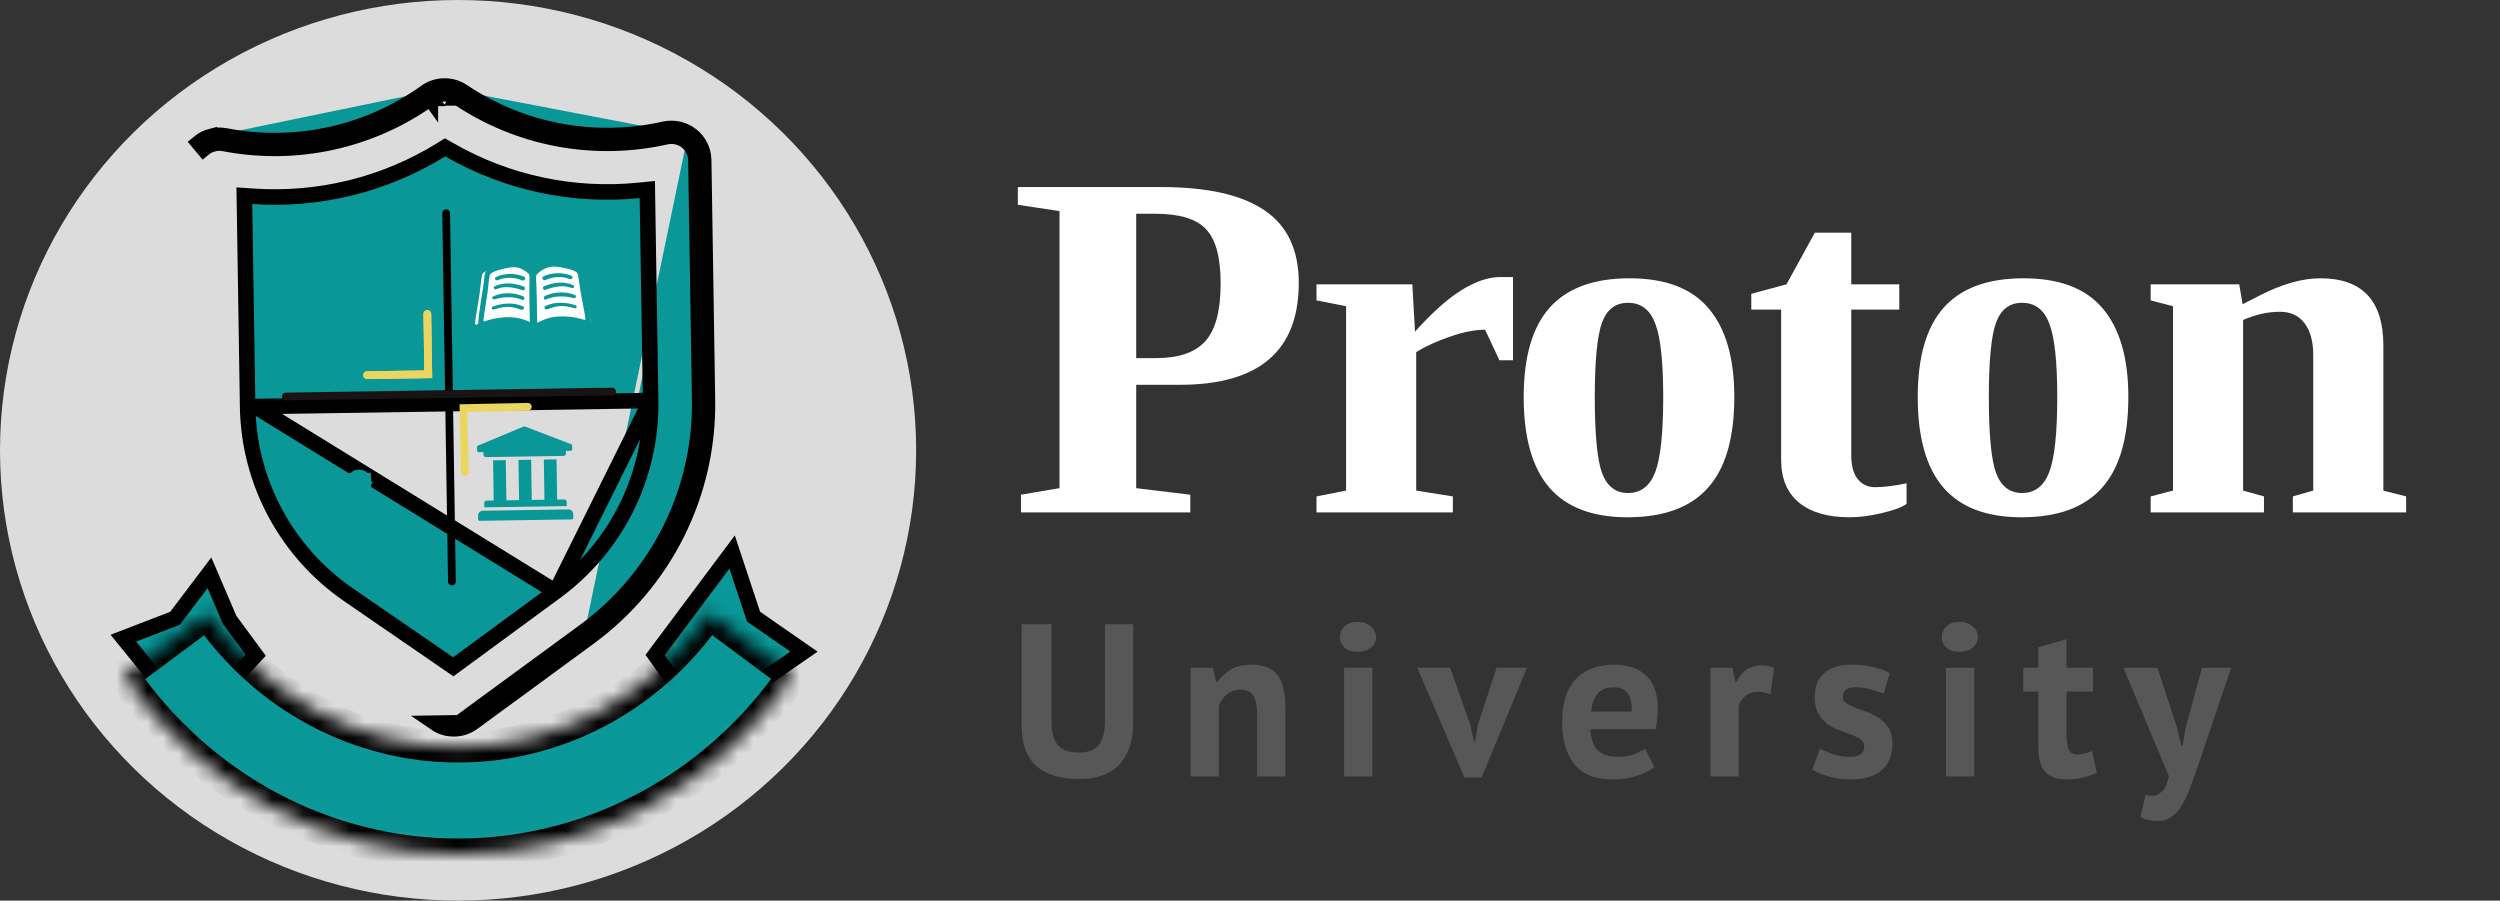 <svg width="161" height="58" viewBox="0 0 161 58" fill="none" xmlns="http://www.w3.org/2000/svg">
<rect x="0" y="0" width="161" height="58" fill="#333333" stroke="none"/>
<ellipse cx="29.5" cy="29" rx="29.5" ry="29" fill="#DCDCDC"/>
<path d="M48.666 39.807L51.775 41.966L45.244 46.474L42.19 42.181L47.149 35.549L48.476 39.554L48.528 39.712L48.666 39.807Z" fill="#099797" stroke="black"/>
<path d="M13.489 36.888L14.761 39.855L14.783 39.908L14.817 39.954L16.469 42.194L12.396 46.575L7.943 41.098L11.137 39.869L11.271 39.817L11.357 39.704L13.489 36.888Z" fill="#099797" stroke="black"/>
<path d="M37.958 41.035C40.357 39.273 42.298 36.966 43.62 34.305C44.942 31.645 45.607 28.708 45.559 25.739L45.317 10.314C45.313 10.005 45.239 9.7 45.102 9.423C44.964 9.145 44.766 8.902 44.522 8.711M37.958 41.035L37.662 40.632M37.958 41.035L37.661 40.632M37.958 41.035L30.453 46.534M37.662 40.632C39.997 38.917 41.886 36.672 43.172 34.083C44.459 31.494 45.106 28.636 45.059 25.747L45.059 25.747L44.817 10.322L44.817 10.32C44.814 10.086 44.758 9.855 44.654 9.645C44.55 9.435 44.4 9.25 44.214 9.105M37.662 40.632C37.662 40.632 37.662 40.632 37.661 40.632M37.662 40.632L37.661 40.632M44.214 9.105L44.522 8.711M44.214 9.105C44.214 9.105 44.214 9.105 44.214 9.105L44.522 8.711M44.214 9.105C44.029 8.96 43.812 8.858 43.582 8.807C43.351 8.756 43.112 8.757 42.882 8.811L42.879 8.811C40.598 9.324 38.236 9.366 35.937 8.935C33.639 8.504 31.454 7.609 29.516 6.306M44.522 8.711C44.277 8.52 43.993 8.386 43.69 8.319C43.386 8.252 43.072 8.254 42.769 8.323C40.554 8.821 38.261 8.862 36.029 8.443C33.798 8.025 31.676 7.156 29.794 5.891M29.516 6.306C29.516 6.306 29.516 6.306 29.517 6.306L29.794 5.891M29.516 6.306C29.249 6.128 28.933 6.035 28.611 6.039C28.289 6.044 27.977 6.147 27.715 6.333M29.516 6.306C29.516 6.306 29.516 6.306 29.515 6.306L29.794 5.891M29.794 5.891C29.442 5.656 29.027 5.533 28.603 5.54C28.18 5.546 27.768 5.681 27.424 5.927M27.424 5.927C25.583 7.249 23.489 8.182 21.272 8.668C19.055 9.154 16.761 9.183 14.532 8.753C14.227 8.692 13.912 8.701 13.611 8.777M27.424 5.927L27.715 6.334C27.715 6.334 27.715 6.334 27.715 6.333M27.424 5.927L27.716 6.333C27.715 6.333 27.715 6.333 27.715 6.333M27.715 6.333C25.819 7.695 23.662 8.656 21.379 9.156C19.096 9.657 16.733 9.687 14.437 9.244L14.434 9.244C14.203 9.197 13.963 9.204 13.734 9.262L13.611 8.777M13.611 8.777L13.734 9.262C13.505 9.319 13.293 9.428 13.112 9.578C13.112 9.578 13.112 9.578 13.112 9.578L12.792 9.194C13.03 8.996 13.31 8.853 13.611 8.777ZM30.453 46.534L30.157 46.131L37.661 40.632M30.453 46.534C30.104 46.789 29.685 46.93 29.253 46.936C28.82 46.943 28.396 46.815 28.041 46.571L30.453 46.534ZM35.789 38.1L35.788 38.1L29.476 42.732L29.19 42.942L28.897 42.741L22.442 38.303L22.442 38.303C20.47 36.945 18.851 35.137 17.722 33.03C16.592 30.923 15.984 28.578 15.948 26.19C15.948 26.19 15.948 26.19 15.948 26.19M35.789 38.1L16.448 26.182L15.948 26.19M35.789 38.1C37.718 36.682 39.279 34.826 40.342 32.686C41.405 30.545 41.939 28.183 41.9 25.795M35.789 38.1L41.9 25.795M15.948 26.19L15.744 13.146L15.735 12.602L16.278 12.639C20.539 12.937 24.785 11.889 28.411 9.645L28.665 9.488L28.924 9.637C32.619 11.77 36.896 12.688 41.145 12.261L41.687 12.207L41.695 12.751L41.9 25.795M15.948 26.19L41.9 25.795M41.9 25.795L41.4 25.803L41.9 25.795L41.9 25.795Z" fill="#099797" stroke="black"/>
<path d="M28.732 13.733L29.104 37.45" stroke="black" stroke-width="0.5" stroke-linecap="round"/>
<path d="M39.42 25.216L18.408 25.535" stroke="#191313" stroke-width="0.5" stroke-linecap="round"/>
<path d="M23.117 30.742C23.201 30.741 23.275 30.771 23.325 30.817C23.374 30.861 23.395 30.913 23.395 30.96L23.895 30.952L23.395 30.959C23.396 31.006 23.377 31.06 23.33 31.105L23.654 31.443L23.33 31.105C23.281 31.152 23.208 31.184 23.124 31.186C23.041 31.187 22.966 31.157 22.917 31.111C22.868 31.067 22.847 31.015 22.846 30.968L22.347 30.976L22.847 30.968C22.846 30.921 22.865 30.868 22.912 30.823C22.96 30.776 23.033 30.744 23.117 30.742Z" stroke="#099797"/>
<path d="M25.395 21.092L25.364 19.139L22.619 20.603C22.526 20.656 22.426 20.683 22.321 20.685C22.216 20.687 22.115 20.662 22.017 20.612L19.349 19.282C19.293 19.251 19.251 19.214 19.224 19.171C19.197 19.128 19.183 19.08 19.182 19.027C19.181 18.974 19.193 18.926 19.219 18.882C19.245 18.838 19.286 18.799 19.341 18.767L21.966 17.36C22.013 17.334 22.061 17.315 22.11 17.302C22.16 17.289 22.212 17.282 22.266 17.282C22.321 17.281 22.373 17.286 22.423 17.298C22.472 17.31 22.521 17.329 22.568 17.354L25.58 18.843C25.634 18.867 25.675 18.903 25.705 18.951C25.735 18.998 25.75 19.05 25.751 19.105L25.782 21.086C25.783 21.138 25.765 21.182 25.728 21.218C25.692 21.254 25.646 21.272 25.591 21.273C25.536 21.273 25.49 21.257 25.452 21.222C25.414 21.187 25.395 21.144 25.395 21.092ZM22.045 22.383L20.334 21.538C20.234 21.486 20.154 21.414 20.094 21.321C20.034 21.229 20.003 21.128 20.001 21.019L19.983 19.879L22.022 20.888C22.117 20.938 22.218 20.962 22.323 20.961C22.428 20.959 22.528 20.931 22.624 20.878L24.63 19.808L24.648 20.949C24.649 21.059 24.622 21.162 24.564 21.255C24.507 21.349 24.43 21.423 24.331 21.478L22.647 22.374C22.6 22.401 22.552 22.421 22.502 22.434C22.452 22.448 22.4 22.455 22.347 22.456C22.294 22.457 22.243 22.451 22.193 22.439C22.142 22.427 22.093 22.408 22.045 22.383Z" fill="#099797"/>
<path d="M32.524 20.608C32.227 20.604 31.93 20.622 31.637 20.665C31.385 20.701 31.137 20.757 30.895 20.83C30.836 20.848 30.771 20.863 30.715 20.889C30.68 20.907 30.651 20.926 30.619 20.89C30.574 20.842 30.602 20.753 30.608 20.696C30.621 20.583 30.635 20.471 30.652 20.358C30.726 19.858 30.827 19.362 30.894 18.86C30.923 18.638 30.946 18.415 30.973 18.193C30.987 18.079 31.003 17.965 31.021 17.851C31.043 17.712 31.047 17.614 31.187 17.527C31.424 17.381 31.711 17.313 31.985 17.247C32.281 17.177 32.575 17.116 32.882 17.122C33.097 17.127 33.307 17.176 33.498 17.265C33.59 17.309 33.679 17.36 33.764 17.416C33.847 17.472 33.949 17.531 34.016 17.603C34.076 17.667 34.096 17.725 34.103 17.791C34.075 18.647 34.115 20.767 34.125 20.917C34.125 20.929 34.127 20.942 34.128 20.954C34.125 20.97 34.115 20.983 34.087 20.983C34.053 20.985 34.015 20.964 33.985 20.951C33.923 20.922 33.86 20.894 33.798 20.868C33.393 20.699 32.969 20.614 32.524 20.608ZM38.013 20.777C37.981 20.814 37.953 20.795 37.917 20.779C37.861 20.754 37.795 20.741 37.735 20.726C37.492 20.66 37.242 20.612 36.989 20.582C36.695 20.549 36.396 20.54 36.099 20.553C35.656 20.573 35.234 20.671 34.835 20.852C34.773 20.88 34.711 20.91 34.65 20.94C34.621 20.954 34.584 20.975 34.549 20.976C34.52 20.976 34.51 20.964 34.507 20.948C34.507 20.935 34.509 20.923 34.509 20.91C34.514 20.76 34.487 18.64 34.433 17.786C34.437 17.719 34.455 17.66 34.513 17.595C34.579 17.521 34.678 17.458 34.76 17.401C34.842 17.342 34.929 17.288 35.021 17.242C35.209 17.146 35.417 17.091 35.632 17.08C35.938 17.064 36.235 17.116 36.532 17.177C36.808 17.235 37.097 17.293 37.34 17.433C37.482 17.515 37.489 17.613 37.515 17.752C37.537 17.864 37.556 17.978 37.574 18.092C37.608 18.313 37.638 18.535 37.674 18.756C37.756 19.255 37.874 19.749 37.963 20.247C37.982 20.359 38.001 20.471 38.017 20.583C38.026 20.639 38.056 20.727 38.013 20.777Z" fill="white"/>
<path d="M38.01 21.069C38.013 20.992 38.046 20.776 38.044 20.734C38.032 20.198 37.651 18.436 37.588 18.006L37.584 17.979C37.562 17.811 37.551 17.61 37.484 17.451C37.417 17.291 37.205 17.238 37.053 17.184C36.421 16.962 35.709 16.778 35.045 16.992C34.786 17.075 34.554 17.22 34.369 17.446C34.178 17.226 33.941 17.088 33.68 17.013C33.01 16.819 32.304 17.025 31.679 17.266C31.529 17.324 31.318 17.384 31.256 17.546C31.194 17.706 31.189 17.907 31.173 18.077L31.17 18.104C31.12 18.535 30.796 20.308 30.799 20.844C30.799 20.887 30.84 21.101 30.845 21.178C30.852 21.289 30.84 21.401 30.848 21.512C30.837 21.551 30.848 21.587 30.873 21.615C30.889 21.645 30.914 21.662 30.941 21.671C31.003 21.735 31.113 21.691 31.185 21.668C31.831 21.455 32.545 21.452 33.217 21.528C33.335 21.541 33.454 21.558 33.572 21.578C33.694 21.599 33.811 21.639 33.928 21.678C34.025 21.709 34.127 21.735 34.228 21.752C34.302 21.767 34.373 21.773 34.406 21.773C34.417 21.773 34.427 21.771 34.438 21.771C34.449 21.77 34.46 21.772 34.471 21.772C34.503 21.771 34.575 21.764 34.647 21.746C34.749 21.726 34.849 21.697 34.945 21.662C35.061 21.62 35.177 21.576 35.299 21.552C35.416 21.528 35.534 21.507 35.652 21.491C36.32 21.394 37.035 21.376 37.687 21.569C37.759 21.59 37.871 21.631 37.931 21.565C37.958 21.555 37.982 21.537 37.997 21.507C38.021 21.478 38.031 21.441 38.019 21.403C38.021 21.291 38.006 21.18 38.01 21.069ZM32.838 20.428C32.576 20.424 32.314 20.44 32.055 20.479C31.833 20.513 31.614 20.564 31.401 20.632C31.349 20.648 31.291 20.662 31.243 20.686C31.212 20.702 31.186 20.72 31.158 20.687C31.118 20.642 31.143 20.56 31.148 20.508C31.159 20.404 31.172 20.3 31.187 20.196C31.251 19.734 31.34 19.276 31.399 18.813C31.424 18.608 31.444 18.402 31.469 18.198C31.481 18.092 31.494 17.987 31.51 17.882C31.53 17.753 31.533 17.663 31.656 17.583C31.866 17.448 32.119 17.386 32.361 17.325C32.621 17.26 32.881 17.204 33.152 17.21C33.341 17.215 33.526 17.26 33.695 17.343C33.776 17.383 33.855 17.43 33.929 17.483C34.003 17.534 34.093 17.589 34.152 17.655C34.205 17.714 34.222 17.767 34.229 17.829C34.205 18.619 34.241 20.575 34.25 20.714C34.251 20.725 34.252 20.737 34.253 20.748C34.25 20.763 34.242 20.775 34.217 20.775C34.186 20.776 34.153 20.758 34.127 20.745C34.072 20.718 34.017 20.692 33.962 20.669C33.605 20.513 33.23 20.434 32.838 20.428ZM37.68 20.587C37.652 20.621 37.626 20.604 37.595 20.589C37.546 20.566 37.487 20.554 37.435 20.54C37.22 20.479 36.999 20.434 36.776 20.407C36.517 20.376 36.253 20.368 35.992 20.379C35.6 20.397 35.229 20.487 34.876 20.654C34.822 20.68 34.767 20.707 34.714 20.735C34.688 20.749 34.655 20.768 34.624 20.769C34.599 20.769 34.59 20.758 34.587 20.743C34.587 20.731 34.589 20.72 34.589 20.708C34.593 20.569 34.569 18.613 34.52 17.824C34.524 17.762 34.539 17.708 34.59 17.648C34.648 17.58 34.736 17.521 34.808 17.469C34.881 17.415 34.957 17.364 35.038 17.322C35.204 17.234 35.387 17.183 35.577 17.173C35.847 17.158 36.109 17.206 36.371 17.264C36.614 17.317 36.869 17.371 37.083 17.5C37.209 17.576 37.215 17.666 37.239 17.794C37.258 17.898 37.275 18.003 37.29 18.108C37.321 18.313 37.347 18.518 37.379 18.722C37.452 19.182 37.556 19.638 37.635 20.098C37.652 20.201 37.669 20.304 37.683 20.408C37.691 20.46 37.718 20.541 37.68 20.587Z" fill="#099797"/>
<path d="M33.751 17.817C33.207 17.581 32.478 17.579 31.938 17.838C31.796 17.907 31.924 18.106 32.066 18.042C32.526 17.831 33.161 17.852 33.613 18.053C33.776 18.125 33.915 17.889 33.751 17.817ZM33.744 18.462C33.165 18.227 32.424 18.147 31.848 18.444C31.723 18.509 31.836 18.679 31.96 18.623C32.489 18.385 33.129 18.511 33.65 18.688C33.785 18.734 33.876 18.516 33.744 18.462ZM33.724 19.105C33.662 19.056 33.576 19.035 33.502 19.01C32.965 18.83 32.256 18.833 31.747 19.094C31.635 19.151 31.733 19.308 31.843 19.276C32.122 19.195 32.384 19.149 32.675 19.142C32.902 19.136 33.109 19.156 33.328 19.215C33.393 19.233 33.456 19.239 33.52 19.267C33.565 19.287 33.621 19.312 33.671 19.317C33.78 19.328 33.799 19.174 33.737 19.116L33.724 19.105ZM33.677 19.727C33.055 19.455 32.363 19.517 31.742 19.739C31.613 19.786 31.678 19.976 31.809 19.935C32.101 19.841 32.345 19.771 32.657 19.762C32.957 19.754 33.284 19.844 33.561 19.944C33.71 19.998 33.828 19.793 33.677 19.727ZM35.143 18.029C35.589 17.815 36.223 17.775 36.689 17.971C36.832 18.032 36.955 17.828 36.81 17.764C36.263 17.521 35.535 17.545 34.999 17.798C34.837 17.875 34.982 18.107 35.143 18.029ZM35.127 18.665C35.642 18.472 36.277 18.328 36.813 18.549C36.939 18.601 37.047 18.428 36.92 18.367C36.335 18.087 35.597 18.19 35.026 18.442C34.895 18.5 34.993 18.716 35.127 18.665ZM35.125 19.295C35.175 19.288 35.229 19.262 35.274 19.241C35.337 19.211 35.4 19.203 35.465 19.183C35.681 19.118 35.888 19.091 36.115 19.09C36.406 19.087 36.67 19.126 36.951 19.199C37.062 19.228 37.155 19.067 37.042 19.014C36.525 18.768 35.815 18.787 35.284 18.983C35.211 19.01 35.127 19.034 35.066 19.085L35.052 19.098C34.991 19.156 35.017 19.31 35.125 19.295ZM37.067 19.659C36.439 19.455 35.745 19.414 35.133 19.704C34.983 19.775 35.108 19.977 35.256 19.918C35.529 19.81 35.852 19.71 36.153 19.709C36.465 19.708 36.711 19.771 37.006 19.855C37.138 19.894 37.197 19.701 37.067 19.659Z" fill="#099797"/>
<path d="M27.52 20.221L27.581 24.102L23.641 24.162" stroke="#EBD561" stroke-width="0.5" stroke-linecap="round"/>
<path d="M27.52 20.221L27.581 24.102L23.641 24.162" stroke="#EBD561" stroke-width="0.5" stroke-linecap="round"/>
<path d="M29.935 30.404L29.85 26.282L33.989 26.199" stroke="#EBD561" stroke-width="0.5" stroke-linecap="round"/>
<path d="M36.848 28.705L36.851 28.921C36.852 28.95 36.841 28.977 36.822 28.998C36.804 29.018 36.778 29.03 36.751 29.03L36.444 29.035L36.447 29.197C36.448 29.286 36.381 29.359 36.296 29.361L31.291 29.437C31.207 29.438 31.137 29.367 31.135 29.277L31.133 29.116L30.826 29.12C30.799 29.121 30.773 29.11 30.754 29.09C30.734 29.07 30.723 29.043 30.723 29.014L30.719 28.799C30.719 28.777 30.725 28.756 30.735 28.738C30.747 28.721 30.762 28.706 30.781 28.698L33.724 27.467C33.749 27.456 33.777 27.455 33.802 27.466L36.783 28.607C36.802 28.614 36.818 28.628 36.83 28.646C36.841 28.663 36.847 28.684 36.848 28.705ZM36.606 32.807L31.09 32.891C30.921 32.893 30.786 33.04 30.789 33.219L30.792 33.434C30.792 33.463 30.804 33.49 30.823 33.51C30.843 33.53 30.869 33.541 30.896 33.54L36.82 33.45C36.847 33.45 36.873 33.438 36.892 33.418C36.911 33.397 36.921 33.37 36.92 33.341L36.917 33.125C36.914 32.947 36.775 32.804 36.606 32.807ZM31.754 29.645L31.795 32.233L31.335 32.24C31.25 32.241 31.183 32.315 31.184 32.404L31.189 32.673L36.5 32.593L36.496 32.323C36.494 32.234 36.425 32.162 36.34 32.164L35.88 32.171L35.84 29.583L35.023 29.596L35.063 32.183L34.246 32.196L34.206 29.608L33.389 29.621L33.429 32.208L32.612 32.22L32.571 29.633L31.754 29.645Z" fill="#099797"/>
<mask id="path-16-inside-1_538_3462" fill="white">
<path d="M7.962 43.521C10.416 47.074 13.65 49.968 17.398 51.965C21.145 53.961 25.297 55.001 29.509 55C33.721 54.999 37.872 53.955 41.618 51.956C45.364 49.958 48.597 47.061 51.048 43.507L45.648 39.495C43.811 42.158 41.388 44.329 38.581 45.827C35.774 47.325 32.663 48.107 29.506 48.108C26.35 48.109 23.239 47.329 20.431 45.833C17.623 44.337 15.199 42.168 13.36 39.506L7.962 43.521Z"/>
</mask>
<path d="M7.962 43.521C10.416 47.074 13.65 49.968 17.398 51.965C21.145 53.961 25.297 55.001 29.509 55C33.721 54.999 37.872 53.955 41.618 51.956C45.364 49.958 48.597 47.061 51.048 43.507L45.648 39.495C43.811 42.158 41.388 44.329 38.581 45.827C35.774 47.325 32.663 48.107 29.506 48.108C26.35 48.109 23.239 47.329 20.431 45.833C17.623 44.337 15.199 42.168 13.36 39.506L7.962 43.521Z" fill="#099797" stroke="black" stroke-width="2" mask="url(#path-16-inside-1_538_3462)"/>
<path d="M78.609 18.25C78.609 16.583 78.297 15.422 77.672 14.766C77.057 14.099 75.969 13.766 74.406 13.766H73.172V23.062H74.469C75.917 23.062 76.969 22.698 77.625 21.969C78.281 21.24 78.609 20 78.609 18.25ZM73.172 24.781V31.438L76.656 31.859V33H65.75V31.859L68.234 31.438V13.594L65.547 13.188V12.047H74.781C77.75 12.047 79.969 12.547 81.438 13.547C82.906 14.537 83.641 16.094 83.641 18.219C83.641 22.594 81.088 24.781 75.984 24.781H73.172ZM91.126 21.359C92.251 20.109 93.256 19.213 94.141 18.672C95.037 18.12 95.855 17.844 96.594 17.844H97.438V23.203H96.563L95.641 21.234C94.985 21.234 94.24 21.38 93.407 21.672C92.573 21.953 91.839 22.287 91.204 22.672V31.594L93.563 31.969V33H84.782V31.969L86.688 31.594V19.719L84.782 19.344V18.312H90.954L91.126 21.359ZM111.689 25.578C111.689 28.213 111.121 30.162 109.986 31.422C108.861 32.682 107.137 33.312 104.814 33.312C102.564 33.312 100.887 32.677 99.782 31.406C98.678 30.125 98.126 28.182 98.126 25.578C98.126 22.984 98.683 21.062 99.798 19.812C100.923 18.552 102.637 17.922 104.939 17.922C107.262 17.922 108.965 18.573 110.048 19.875C111.142 21.167 111.689 23.068 111.689 25.578ZM107.111 25.578C107.111 23.287 106.939 21.703 106.595 20.828C106.262 19.943 105.678 19.5 104.845 19.5C104.043 19.5 103.486 19.922 103.173 20.766C102.861 21.609 102.704 23.213 102.704 25.578C102.704 27.984 102.861 29.615 103.173 30.469C103.496 31.323 104.053 31.75 104.845 31.75C105.668 31.75 106.251 31.302 106.595 30.406C106.939 29.5 107.111 27.891 107.111 25.578ZM119.111 33.312C117.705 33.312 116.616 32.995 115.846 32.359C115.085 31.724 114.705 30.807 114.705 29.609V19.938H112.783V18.922L115.049 18.312L116.877 14.984H119.221V18.312H122.314V19.938H119.221V29.328C119.221 30.005 119.361 30.516 119.643 30.859C119.924 31.203 120.294 31.375 120.752 31.375C121.304 31.375 121.981 31.292 122.783 31.125V32.453C122.471 32.672 121.934 32.87 121.174 33.047C120.424 33.224 119.736 33.312 119.111 33.312ZM137.065 25.578C137.065 28.213 136.497 30.162 135.362 31.422C134.237 32.682 132.513 33.312 130.19 33.312C127.94 33.312 126.263 32.677 125.159 31.406C124.055 30.125 123.502 28.182 123.502 25.578C123.502 22.984 124.06 21.062 125.174 19.812C126.299 18.552 128.013 17.922 130.315 17.922C132.638 17.922 134.341 18.573 135.424 19.875C136.518 21.167 137.065 23.068 137.065 25.578ZM132.487 25.578C132.487 23.287 132.315 21.703 131.971 20.828C131.638 19.943 131.055 19.5 130.221 19.5C129.419 19.5 128.862 19.922 128.549 20.766C128.237 21.609 128.081 23.213 128.081 25.578C128.081 27.984 128.237 29.615 128.549 30.469C128.872 31.323 129.43 31.75 130.221 31.75C131.044 31.75 131.627 31.302 131.971 30.406C132.315 29.5 132.487 27.891 132.487 25.578ZM144.425 19.594L145.488 19.047C146.946 18.297 148.258 17.922 149.425 17.922C152.133 17.922 153.488 19.365 153.488 22.25V31.594L154.956 31.969V33H147.659V31.969L148.972 31.594V22.859C148.972 21.984 148.784 21.302 148.409 20.812C148.045 20.323 147.519 20.078 146.831 20.078C146.04 20.078 145.248 20.255 144.456 20.609V31.594L145.8 31.969V33H138.503V31.969L139.941 31.594V19.719L138.503 19.344V18.312H144.206L144.425 19.594Z" fill="white"/>
<path d="M71.16 40.2H72.98V46.528C72.98 47.163 72.896 47.709 72.728 48.166C72.56 48.623 72.327 49.001 72.028 49.3C71.729 49.599 71.365 49.818 70.936 49.958C70.507 50.098 70.035 50.168 69.522 50.168C67.039 50.168 65.798 49.034 65.798 46.766V40.2H67.716V46.388C67.716 46.771 67.749 47.097 67.814 47.368C67.889 47.629 68.001 47.844 68.15 48.012C68.299 48.171 68.486 48.287 68.71 48.362C68.934 48.427 69.195 48.46 69.494 48.46C70.082 48.46 70.507 48.297 70.768 47.97C71.029 47.643 71.16 47.116 71.16 46.388V40.2ZM80.959 50V46.024C80.959 45.455 80.875 45.044 80.707 44.792C80.549 44.54 80.273 44.414 79.881 44.414C79.536 44.414 79.242 44.517 78.999 44.722C78.766 44.918 78.598 45.165 78.495 45.464V50H76.675V43H78.117L78.327 43.924H78.383C78.598 43.625 78.883 43.364 79.237 43.14C79.592 42.916 80.049 42.804 80.609 42.804C80.955 42.804 81.263 42.851 81.533 42.944C81.804 43.037 82.033 43.191 82.219 43.406C82.406 43.621 82.546 43.915 82.639 44.288C82.733 44.652 82.779 45.105 82.779 45.646V50H80.959ZM86.558 43H88.378V50H86.558V43ZM86.292 41.026C86.292 40.755 86.39 40.527 86.586 40.34C86.792 40.144 87.072 40.046 87.426 40.046C87.781 40.046 88.066 40.144 88.28 40.34C88.504 40.527 88.616 40.755 88.616 41.026C88.616 41.297 88.504 41.525 88.28 41.712C88.066 41.889 87.781 41.978 87.426 41.978C87.072 41.978 86.792 41.889 86.586 41.712C86.39 41.525 86.292 41.297 86.292 41.026ZM94.686 46.668L94.924 47.746H94.994L95.19 46.64L96.38 43H98.34L95.414 50.07H94.308L91.27 43H93.384L94.686 46.668ZM106.54 49.398C106.26 49.622 105.878 49.813 105.392 49.972C104.916 50.121 104.408 50.196 103.866 50.196C102.737 50.196 101.911 49.869 101.388 49.216C100.866 48.553 100.604 47.648 100.604 46.5C100.604 45.268 100.898 44.344 101.486 43.728C102.074 43.112 102.9 42.804 103.964 42.804C104.319 42.804 104.664 42.851 105 42.944C105.336 43.037 105.635 43.191 105.896 43.406C106.158 43.621 106.368 43.91 106.526 44.274C106.685 44.638 106.764 45.091 106.764 45.632C106.764 45.828 106.75 46.038 106.722 46.262C106.704 46.486 106.671 46.719 106.624 46.962H102.424C102.452 47.55 102.602 47.993 102.872 48.292C103.152 48.591 103.6 48.74 104.216 48.74C104.599 48.74 104.94 48.684 105.238 48.572C105.546 48.451 105.78 48.329 105.938 48.208L106.54 49.398ZM103.936 44.26C103.46 44.26 103.106 44.405 102.872 44.694C102.648 44.974 102.513 45.352 102.466 45.828H105.07C105.108 45.324 105.028 44.937 104.832 44.666C104.646 44.395 104.347 44.26 103.936 44.26ZM114.014 44.708C113.724 44.605 113.463 44.554 113.23 44.554C112.903 44.554 112.628 44.643 112.404 44.82C112.189 44.988 112.044 45.207 111.97 45.478V50H110.15V43H111.564L111.774 43.924H111.83C111.988 43.579 112.203 43.313 112.474 43.126C112.744 42.939 113.062 42.846 113.426 42.846C113.668 42.846 113.944 42.897 114.252 43L114.014 44.708ZM120.056 48.068C120.056 47.881 119.976 47.732 119.818 47.62C119.659 47.508 119.463 47.405 119.23 47.312C118.996 47.219 118.74 47.125 118.46 47.032C118.18 46.929 117.923 46.794 117.69 46.626C117.456 46.449 117.26 46.229 117.102 45.968C116.943 45.697 116.864 45.352 116.864 44.932C116.864 44.241 117.069 43.714 117.48 43.35C117.89 42.986 118.483 42.804 119.258 42.804C119.79 42.804 120.27 42.86 120.7 42.972C121.129 43.084 121.465 43.21 121.708 43.35L121.302 44.666C121.087 44.582 120.816 44.493 120.49 44.4C120.163 44.307 119.832 44.26 119.496 44.26C118.954 44.26 118.684 44.47 118.684 44.89C118.684 45.058 118.763 45.193 118.922 45.296C119.08 45.399 119.276 45.497 119.51 45.59C119.743 45.674 120 45.767 120.28 45.87C120.56 45.973 120.816 46.108 121.05 46.276C121.283 46.435 121.479 46.645 121.638 46.906C121.796 47.167 121.876 47.503 121.876 47.914C121.876 48.623 121.647 49.183 121.19 49.594C120.742 49.995 120.065 50.196 119.16 50.196C118.665 50.196 118.198 50.131 117.76 50C117.33 49.879 116.98 49.734 116.71 49.566L117.214 48.208C117.428 48.329 117.713 48.451 118.068 48.572C118.422 48.684 118.786 48.74 119.16 48.74C119.43 48.74 119.645 48.689 119.804 48.586C119.972 48.483 120.056 48.311 120.056 48.068ZM125.318 43H127.138V50H125.318V43ZM125.052 41.026C125.052 40.755 125.15 40.527 125.346 40.34C125.551 40.144 125.831 40.046 126.186 40.046C126.541 40.046 126.825 40.144 127.04 40.34C127.264 40.527 127.376 40.755 127.376 41.026C127.376 41.297 127.264 41.525 127.04 41.712C126.825 41.889 126.541 41.978 126.186 41.978C125.831 41.978 125.551 41.889 125.346 41.712C125.15 41.525 125.052 41.297 125.052 41.026ZM130.296 43H131.262V41.684L133.082 41.166V43H134.79V44.54H133.082V47.228C133.082 47.713 133.128 48.063 133.222 48.278C133.324 48.483 133.511 48.586 133.782 48.586C133.968 48.586 134.127 48.567 134.258 48.53C134.398 48.493 134.552 48.437 134.72 48.362L135.042 49.762C134.79 49.883 134.496 49.986 134.16 50.07C133.824 50.154 133.483 50.196 133.138 50.196C132.494 50.196 132.018 50.033 131.71 49.706C131.411 49.37 131.262 48.824 131.262 48.068V44.54H130.296V43ZM140.225 46.934L140.477 48.026H140.561L140.743 46.92L141.807 43H143.683L141.555 49.314C141.377 49.837 141.205 50.313 141.037 50.742C140.878 51.181 140.701 51.559 140.505 51.876C140.309 52.193 140.089 52.436 139.847 52.604C139.613 52.781 139.333 52.87 139.007 52.87C138.521 52.87 138.134 52.791 137.845 52.632L138.181 51.176C138.321 51.232 138.461 51.26 138.601 51.26C138.815 51.26 139.021 51.167 139.217 50.98C139.422 50.803 139.576 50.476 139.679 50L136.753 43H138.937L140.225 46.934Z" fill="#575757"/>
</svg>
